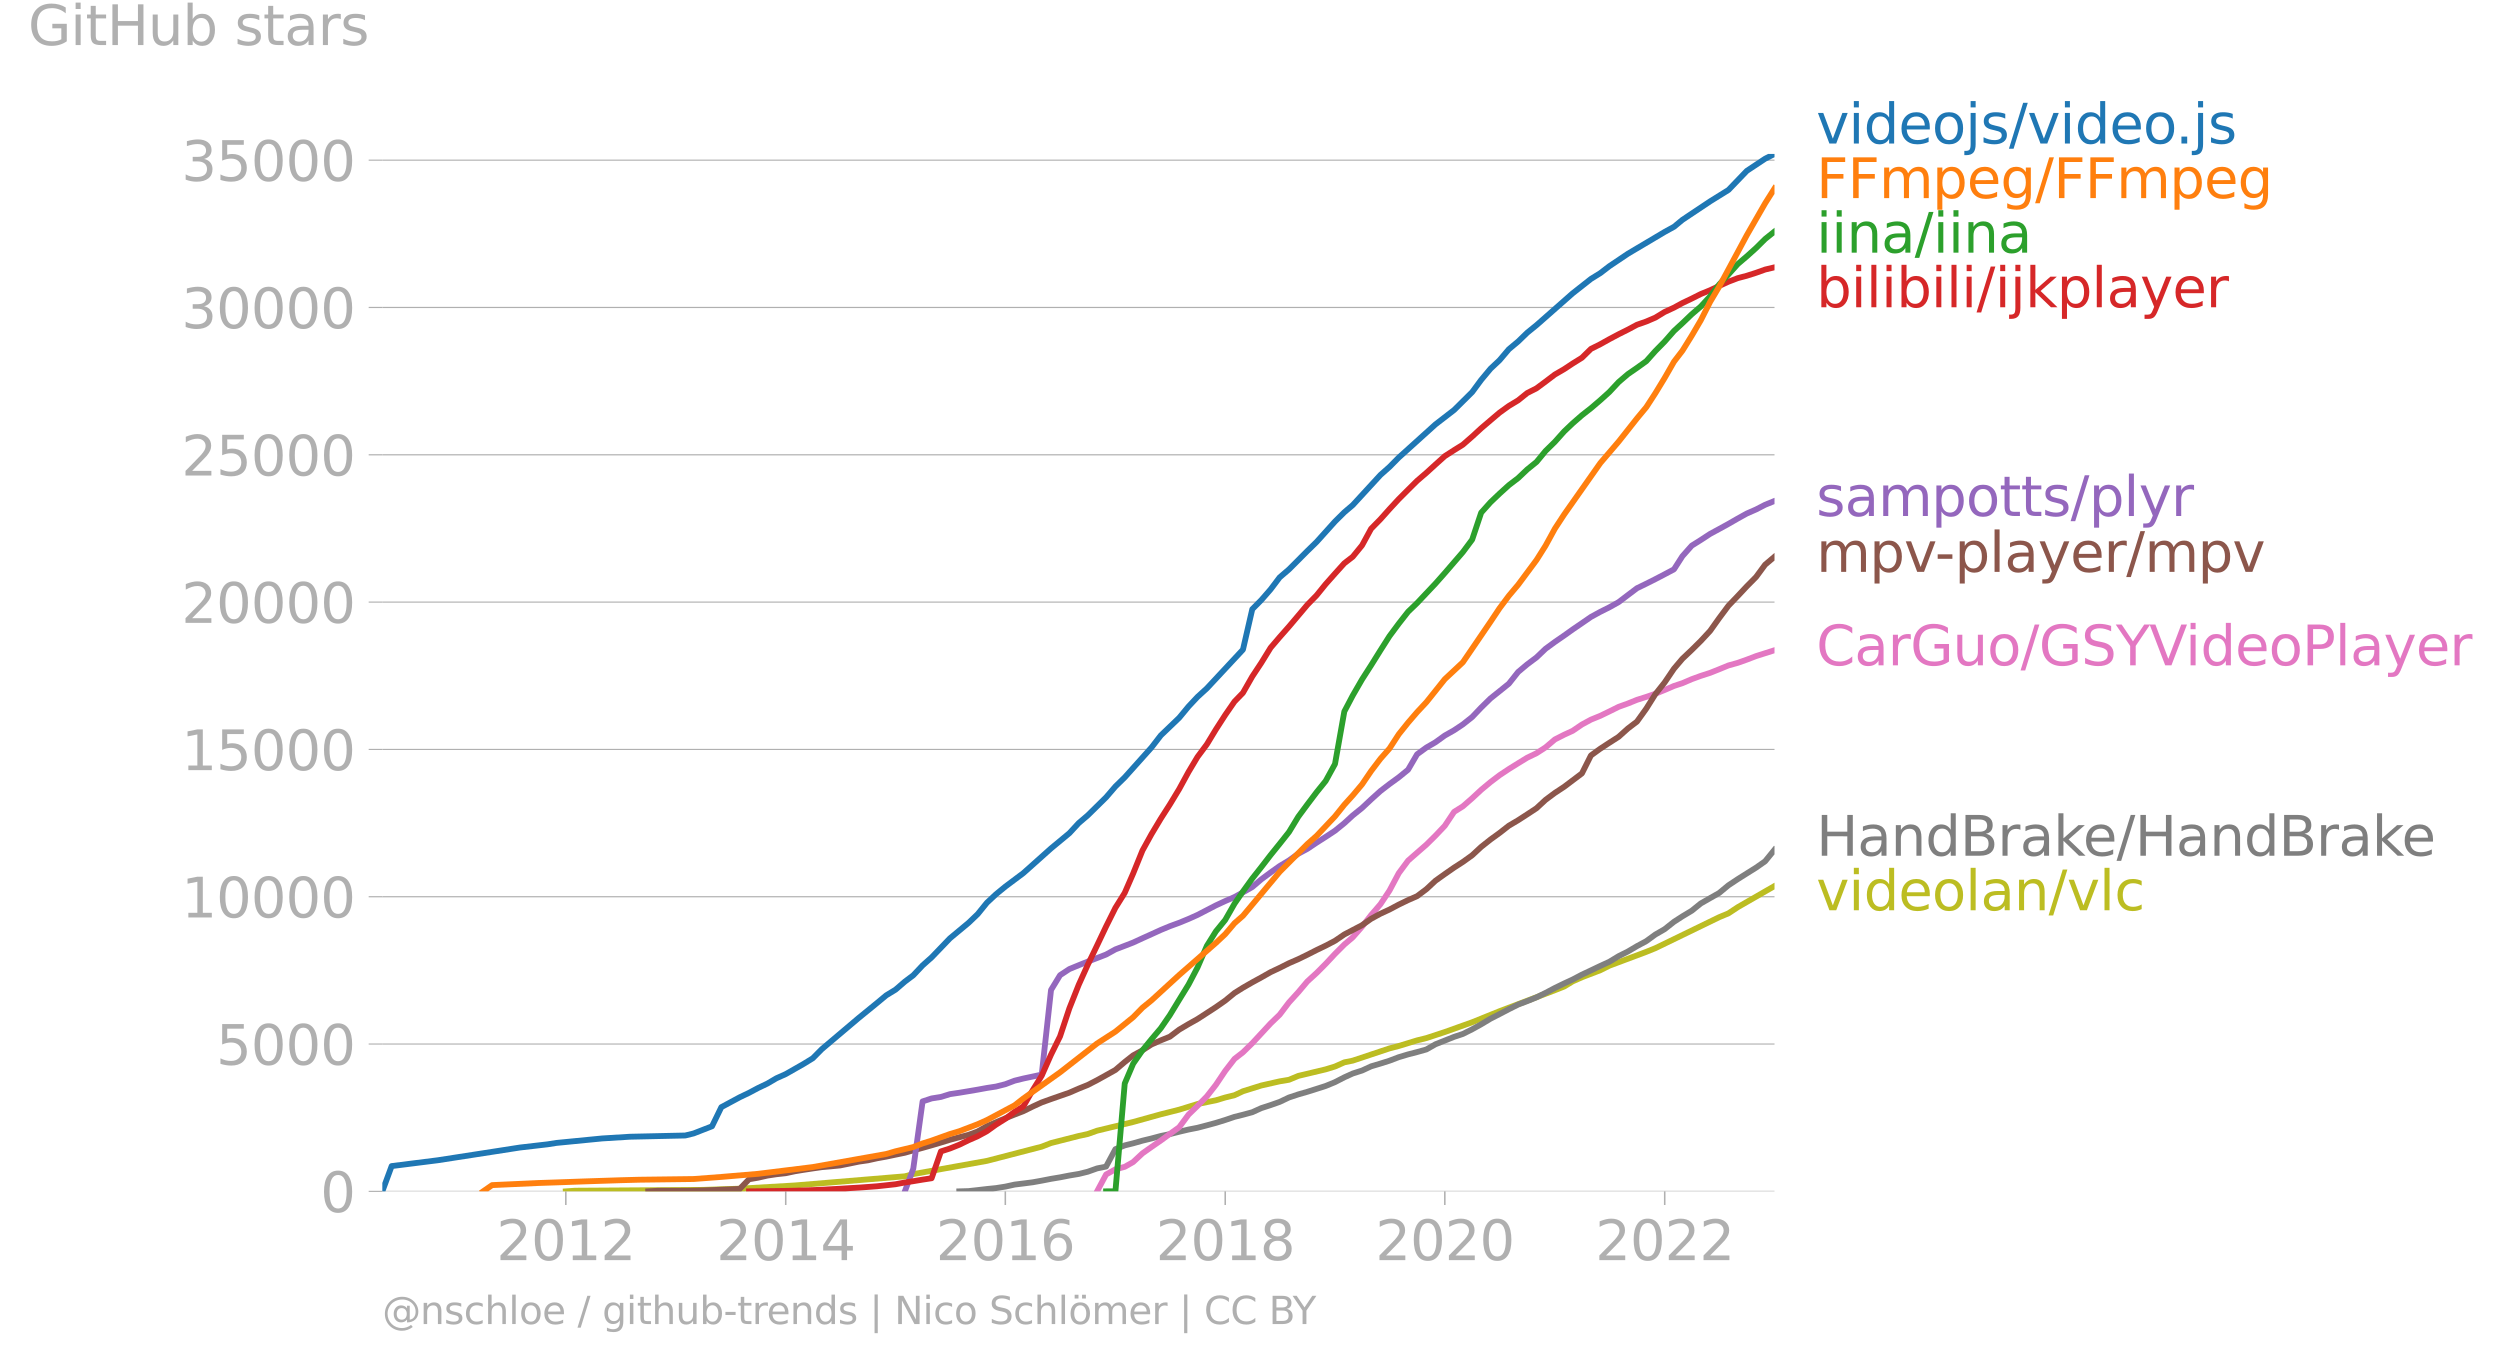 <svg xmlns="http://www.w3.org/2000/svg" xmlns:xlink="http://www.w3.org/1999/xlink" width="855.057" height="465.507" viewBox="0 0 641.293 349.13"><defs><style>*{stroke-linejoin:round;stroke-linecap:butt}</style></defs><g id="figure_1"><path id="patch_1" d="M0 349.13h641.293V0H0v349.13z" style="fill:none"/><g id="axes_1"><path id="patch_2" d="M98.073 305.603h357.12V39.491H98.073v266.112z" style="fill:none"/><g id="matplotlib.axis_1"><g id="xtick_1"><g id="line2d_1"><defs><path id="m3908373891" d="M0 0v3.5" style="stroke:#b0b0b0;stroke-width:.4"/></defs><use xlink:href="#m3908373891" x="145.144" y="305.603" style="fill:#b0b0b0;stroke:#b0b0b0;stroke-width:.4"/></g><g id="text_1" style="fill:#b0b0b0" transform="matrix(.14 0 0 -.14 127.329 323.241)"><defs><path id="DejaVuSans-32" d="M1228 531h2203V0H469v531q359 372 979 998 621 627 780 809 303 340 423 576 121 236 121 464 0 372-261 606-261 235-680 235-297 0-627-103-329-103-704-313v638q381 153 712 231 332 78 607 78 725 0 1156-363 431-362 431-968 0-288-108-546-107-257-392-607-78-91-497-524-418-433-1181-1211z" transform="scale(.016)"/><path id="DejaVuSans-30" d="M2034 4250q-487 0-733-480-245-479-245-1442 0-959 245-1439 246-480 733-480 491 0 736 480 246 480 246 1439 0 963-246 1442-245 480-736 480zm0 500q785 0 1199-621 414-620 414-1801 0-1178-414-1799Q2819-91 2034-91q-784 0-1198 620-414 621-414 1799 0 1181 414 1801 414 621 1198 621z" transform="scale(.016)"/><path id="DejaVuSans-31" d="M794 531h1031v3560L703 3866v575l1116 225h631V531h1031V0H794v531z" transform="scale(.016)"/></defs><use xlink:href="#DejaVuSans-32"/><use xlink:href="#DejaVuSans-30" x="63.623"/><use xlink:href="#DejaVuSans-31" x="127.246"/><use xlink:href="#DejaVuSans-32" x="190.869"/></g></g><g id="xtick_2"><use xlink:href="#m3908373891" id="line2d_2" x="201.552" y="305.603" style="fill:#b0b0b0;stroke:#b0b0b0;stroke-width:.4"/><g id="text_2" style="fill:#b0b0b0" transform="matrix(.14 0 0 -.14 183.737 323.241)"><defs><path id="DejaVuSans-34" d="M2419 4116 825 1625h1594v2491zm-166 550h794V1625h666v-525h-666V0h-628v1100H313v609l1940 2957z" transform="scale(.016)"/></defs><use xlink:href="#DejaVuSans-32"/><use xlink:href="#DejaVuSans-30" x="63.623"/><use xlink:href="#DejaVuSans-31" x="127.246"/><use xlink:href="#DejaVuSans-34" x="190.869"/></g></g><g id="xtick_3"><use xlink:href="#m3908373891" id="line2d_3" x="257.882" y="305.603" style="fill:#b0b0b0;stroke:#b0b0b0;stroke-width:.4"/><g id="text_3" style="fill:#b0b0b0" transform="matrix(.14 0 0 -.14 240.067 323.241)"><defs><path id="DejaVuSans-36" d="M2113 2584q-425 0-674-291-248-290-248-796 0-503 248-796 249-292 674-292t673 292q248 293 248 796 0 506-248 796-248 291-673 291zm1253 1979v-575q-238 112-480 171-242 60-480 60-625 0-955-422-329-422-376-1275 184 272 462 417 279 145 613 145 703 0 1111-427 408-426 408-1160 0-719-425-1154Q2819-91 2113-91q-810 0-1238 620-428 621-428 1799 0 1106 525 1764t1409 658q238 0 480-47t505-140z" transform="scale(.016)"/></defs><use xlink:href="#DejaVuSans-32"/><use xlink:href="#DejaVuSans-30" x="63.623"/><use xlink:href="#DejaVuSans-31" x="127.246"/><use xlink:href="#DejaVuSans-36" x="190.869"/></g></g><g id="xtick_4"><use xlink:href="#m3908373891" id="line2d_4" x="314.29" y="305.603" style="fill:#b0b0b0;stroke:#b0b0b0;stroke-width:.4"/><g id="text_4" style="fill:#b0b0b0" transform="matrix(.14 0 0 -.14 296.475 323.241)"><defs><path id="DejaVuSans-38" d="M2034 2216q-450 0-708-241-257-241-257-662 0-422 257-663 258-241 708-241t709 242q260 243 260 662 0 421-258 662-257 241-711 241zm-631 268q-406 100-633 378-226 279-226 679 0 559 398 884 399 325 1092 325 697 0 1094-325t397-884q0-400-227-679-226-278-629-378 456-106 710-416 255-309 255-755 0-679-414-1042Q2806-91 2034-91q-771 0-1186 362-414 363-414 1042 0 446 256 755 257 310 713 416zm-231 997q0-362 226-565 227-203 636-203 407 0 636 203 230 203 230 565 0 363-230 566-229 203-636 203-409 0-636-203-226-203-226-566z" transform="scale(.016)"/></defs><use xlink:href="#DejaVuSans-32"/><use xlink:href="#DejaVuSans-30" x="63.623"/><use xlink:href="#DejaVuSans-31" x="127.246"/><use xlink:href="#DejaVuSans-38" x="190.869"/></g></g><g id="xtick_5"><use xlink:href="#m3908373891" id="line2d_5" x="370.62" y="305.603" style="fill:#b0b0b0;stroke:#b0b0b0;stroke-width:.4"/><g id="text_5" style="fill:#b0b0b0" transform="matrix(.14 0 0 -.14 352.805 323.241)"><use xlink:href="#DejaVuSans-32"/><use xlink:href="#DejaVuSans-30" x="63.623"/><use xlink:href="#DejaVuSans-32" x="127.246"/><use xlink:href="#DejaVuSans-30" x="190.869"/></g></g><g id="xtick_6"><use xlink:href="#m3908373891" id="line2d_6" x="427.028" y="305.603" style="fill:#b0b0b0;stroke:#b0b0b0;stroke-width:.4"/><g id="text_6" style="fill:#b0b0b0" transform="matrix(.14 0 0 -.14 409.213 323.241)"><use xlink:href="#DejaVuSans-32"/><use xlink:href="#DejaVuSans-30" x="63.623"/><use xlink:href="#DejaVuSans-32" x="127.246"/><use xlink:href="#DejaVuSans-32" x="190.869"/></g></g></g><g id="matplotlib.axis_2"><g id="ytick_1"><path id="line2d_7" d="M98.073 305.603h357.12" clip-path="url(#p567469bb8e)" style="fill:none;stroke:#b0b0b0;stroke-width:.3;stroke-linecap:square"/><g id="line2d_8"><defs><path id="mfeba195c3b" d="M0 0h-3.5" style="stroke:#b0b0b0;stroke-width:.3"/></defs><use xlink:href="#mfeba195c3b" x="98.073" y="305.603" style="fill:#b0b0b0;stroke:#b0b0b0;stroke-width:.3"/></g><use xlink:href="#DejaVuSans-30" id="text_7" style="fill:#b0b0b0" transform="matrix(.14 0 0 -.14 82.166 310.922)"/></g><g id="ytick_2"><path id="line2d_9" d="M98.073 267.815h357.12" clip-path="url(#p567469bb8e)" style="fill:none;stroke:#b0b0b0;stroke-width:.3;stroke-linecap:square"/><use xlink:href="#mfeba195c3b" id="line2d_10" x="98.073" y="267.815" style="fill:#b0b0b0;stroke:#b0b0b0;stroke-width:.3"/><g id="text_8" style="fill:#b0b0b0" transform="matrix(.14 0 0 -.14 55.443 273.134)"><defs><path id="DejaVuSans-35" d="M691 4666h2478v-532H1269V2991q137 47 274 70 138 23 276 23 781 0 1237-428 457-428 457-1159 0-753-469-1171Q2575-91 1722-91q-294 0-599 50Q819 9 494 109v635q281-153 581-228t634-75q541 0 856 284 316 284 316 772 0 487-316 771-315 285-856 285-253 0-505-56-251-56-513-175v2344z" transform="scale(.016)"/></defs><use xlink:href="#DejaVuSans-35"/><use xlink:href="#DejaVuSans-30" x="63.623"/><use xlink:href="#DejaVuSans-30" x="127.246"/><use xlink:href="#DejaVuSans-30" x="190.869"/></g></g><g id="ytick_3"><path id="line2d_11" d="M98.073 230.027h357.12" clip-path="url(#p567469bb8e)" style="fill:none;stroke:#b0b0b0;stroke-width:.3;stroke-linecap:square"/><use xlink:href="#mfeba195c3b" id="line2d_12" x="98.073" y="230.027" style="fill:#b0b0b0;stroke:#b0b0b0;stroke-width:.3"/><g id="text_9" style="fill:#b0b0b0" transform="matrix(.14 0 0 -.14 46.536 235.346)"><use xlink:href="#DejaVuSans-31"/><use xlink:href="#DejaVuSans-30" x="63.623"/><use xlink:href="#DejaVuSans-30" x="127.246"/><use xlink:href="#DejaVuSans-30" x="190.869"/><use xlink:href="#DejaVuSans-30" x="254.492"/></g></g><g id="ytick_4"><path id="line2d_13" d="M98.073 192.239h357.12" clip-path="url(#p567469bb8e)" style="fill:none;stroke:#b0b0b0;stroke-width:.3;stroke-linecap:square"/><use xlink:href="#mfeba195c3b" id="line2d_14" x="98.073" y="192.239" style="fill:#b0b0b0;stroke:#b0b0b0;stroke-width:.3"/><g id="text_10" style="fill:#b0b0b0" transform="matrix(.14 0 0 -.14 46.536 197.558)"><use xlink:href="#DejaVuSans-31"/><use xlink:href="#DejaVuSans-35" x="63.623"/><use xlink:href="#DejaVuSans-30" x="127.246"/><use xlink:href="#DejaVuSans-30" x="190.869"/><use xlink:href="#DejaVuSans-30" x="254.492"/></g></g><g id="ytick_5"><path id="line2d_15" d="M98.073 154.45h357.12" clip-path="url(#p567469bb8e)" style="fill:none;stroke:#b0b0b0;stroke-width:.3;stroke-linecap:square"/><use xlink:href="#mfeba195c3b" id="line2d_16" x="98.073" y="154.45" style="fill:#b0b0b0;stroke:#b0b0b0;stroke-width:.3"/><g id="text_11" style="fill:#b0b0b0" transform="matrix(.14 0 0 -.14 46.536 159.77)"><use xlink:href="#DejaVuSans-32"/><use xlink:href="#DejaVuSans-30" x="63.623"/><use xlink:href="#DejaVuSans-30" x="127.246"/><use xlink:href="#DejaVuSans-30" x="190.869"/><use xlink:href="#DejaVuSans-30" x="254.492"/></g></g><g id="ytick_6"><path id="line2d_17" d="M98.073 116.662h357.12" clip-path="url(#p567469bb8e)" style="fill:none;stroke:#b0b0b0;stroke-width:.3;stroke-linecap:square"/><use xlink:href="#mfeba195c3b" id="line2d_18" x="98.073" y="116.662" style="fill:#b0b0b0;stroke:#b0b0b0;stroke-width:.3"/><g id="text_12" style="fill:#b0b0b0" transform="matrix(.14 0 0 -.14 46.536 121.981)"><use xlink:href="#DejaVuSans-32"/><use xlink:href="#DejaVuSans-35" x="63.623"/><use xlink:href="#DejaVuSans-30" x="127.246"/><use xlink:href="#DejaVuSans-30" x="190.869"/><use xlink:href="#DejaVuSans-30" x="254.492"/></g></g><g id="ytick_7"><path id="line2d_19" d="M98.073 78.874h357.12" clip-path="url(#p567469bb8e)" style="fill:none;stroke:#b0b0b0;stroke-width:.3;stroke-linecap:square"/><use xlink:href="#mfeba195c3b" id="line2d_20" x="98.073" y="78.874" style="fill:#b0b0b0;stroke:#b0b0b0;stroke-width:.3"/><g id="text_13" style="fill:#b0b0b0" transform="matrix(.14 0 0 -.14 46.536 84.193)"><defs><path id="DejaVuSans-33" d="M2597 2516q453-97 707-404 255-306 255-756 0-690-475-1069Q2609-91 1734-91q-293 0-604 58T488 141v609q262-153 574-231 313-78 654-78 593 0 904 234t311 681q0 413-289 645-289 233-804 233h-544v519h569q465 0 712 186t247 536q0 359-255 551-254 193-729 193-260 0-557-57-297-56-653-174v562q360 100 674 150t592 50q719 0 1137-327 419-326 419-882 0-388-222-655t-631-370z" transform="scale(.016)"/></defs><use xlink:href="#DejaVuSans-33"/><use xlink:href="#DejaVuSans-30" x="63.623"/><use xlink:href="#DejaVuSans-30" x="127.246"/><use xlink:href="#DejaVuSans-30" x="190.869"/><use xlink:href="#DejaVuSans-30" x="254.492"/></g></g><g id="ytick_8"><path id="line2d_21" d="M98.073 41.086h357.12" clip-path="url(#p567469bb8e)" style="fill:none;stroke:#b0b0b0;stroke-width:.3;stroke-linecap:square"/><use xlink:href="#mfeba195c3b" id="line2d_22" x="98.073" y="41.086" style="fill:#b0b0b0;stroke:#b0b0b0;stroke-width:.3"/><g id="text_14" style="fill:#b0b0b0" transform="matrix(.14 0 0 -.14 46.536 46.405)"><use xlink:href="#DejaVuSans-33"/><use xlink:href="#DejaVuSans-35" x="63.623"/><use xlink:href="#DejaVuSans-30" x="127.246"/><use xlink:href="#DejaVuSans-30" x="190.869"/><use xlink:href="#DejaVuSans-30" x="254.492"/></g></g><g id="text_15" style="fill:#b0b0b0" transform="matrix(.14 0 0 -.14 7.2 11.563)"><defs><path id="DejaVuSans-47" d="M3809 666v1253H2778v519h1656V434q-365-259-806-392-440-133-940-133-1094 0-1712 639-617 640-617 1780 0 1144 617 1783 618 639 1712 639 456 0 867-113 411-112 758-331v-672q-350 297-744 447t-828 150q-857 0-1287-478-429-478-429-1425 0-944 429-1422 430-478 1287-478 334 0 596 58 263 58 472 180z" transform="scale(.016)"/><path id="DejaVuSans-69" d="M603 3500h575V0H603v3500zm0 1363h575v-729H603v729z" transform="scale(.016)"/><path id="DejaVuSans-74" d="M1172 4494v-994h1184v-447H1172V1153q0-428 117-550t477-122h590V0h-590q-666 0-919 248-253 249-253 905v1900H172v447h422v994h578z" transform="scale(.016)"/><path id="DejaVuSans-48" d="M628 4666h631V2753h2294v1913h631V0h-631v2222H1259V0H628v4666z" transform="scale(.016)"/><path id="DejaVuSans-75" d="M544 1381v2119h575V1403q0-497 193-746 194-248 582-248 465 0 735 297 271 297 271 810v1984h575V0h-575v538q-209-319-486-474-276-155-642-155-603 0-916 375-312 375-312 1097zm1447 2203z" transform="scale(.016)"/><path id="DejaVuSans-62" d="M3116 1747q0 634-261 995t-717 361q-457 0-718-361t-261-995q0-634 261-995t718-361q456 0 717 361t261 995zM1159 2969q182 312 458 463 277 152 661 152 638 0 1036-506 399-506 399-1331T3314 415Q2916-91 2278-91q-384 0-661 152-276 152-458 464V0H581v4863h578V2969z" transform="scale(.016)"/><path id="DejaVuSans-73" d="M2834 3397v-544q-243 125-506 187-262 63-544 63-428 0-642-131t-214-394q0-200 153-314t616-217l197-44q612-131 870-370t258-667q0-488-386-773Q2250-91 1575-91q-281 0-586 55T347 128v594q319-166 628-249 309-82 613-82 406 0 624 139 219 139 219 392 0 234-158 359-157 125-692 241l-200 47q-534 112-772 345-237 233-237 639 0 494 350 762 350 269 994 269 318 0 599-47 282-46 519-140z" transform="scale(.016)"/><path id="DejaVuSans-61" d="M2194 1759q-697 0-966-159t-269-544q0-306 202-486 202-179 548-179 479 0 768 339t289 901v128h-572zm1147 238V0h-575v531q-197-318-491-470T1556-91q-537 0-855 302-317 302-317 808 0 590 395 890 396 300 1180 300h807v57q0 397-261 614t-733 217q-300 0-585-72-284-72-546-216v532q315 122 612 182 297 61 578 61 760 0 1135-394 375-393 375-1193z" transform="scale(.016)"/><path id="DejaVuSans-72" d="M2631 2963q-97 56-211 82-114 27-251 27-488 0-749-317t-261-911V0H581v3500h578v-544q182 319 472 473 291 155 707 155 59 0 131-8 72-7 159-23l3-590z" transform="scale(.016)"/></defs><use xlink:href="#DejaVuSans-47"/><use xlink:href="#DejaVuSans-69" x="77.49"/><use xlink:href="#DejaVuSans-74" x="105.273"/><use xlink:href="#DejaVuSans-48" x="144.482"/><use xlink:href="#DejaVuSans-75" x="219.678"/><use xlink:href="#DejaVuSans-62" x="283.057"/><use xlink:href="#DejaVuSans-20" x="346.533"/><use xlink:href="#DejaVuSans-73" x="378.32"/><use xlink:href="#DejaVuSans-74" x="430.42"/><use xlink:href="#DejaVuSans-61" x="469.629"/><use xlink:href="#DejaVuSans-72" x="530.908"/><use xlink:href="#DejaVuSans-73" x="572.021"/></g></g><path id="line2d_23" d="m145.144 305.603 2.392-.166 32.795-.212 9.414-.31 14.199-.83 28.165-2.344 2.16-.567 18.906-3.393 14.044-3.643 2.392-.93 7.1-1.813 2.314-.499 2.392-.854 9.26-2.237 7.1-1.973 4.706-1.186 4.707-1.451 4.708-.952 2.392-.718 2.392-.59 2.16-1.013 4.707-1.473 4.708-1.066 2.392-.4 2.392-.998 7.022-1.678 2.392-.733 2.392-1.066 2.16-.438 9.415-3.136 2.392-.62 4.707-1.444 2.392-.59 4.707-1.548 7.022-2.51 7.022-2.834L398.863 254l2.392-.945 2.16-1.315 2.392-1.058 4.708-1.806 2.314-1.157 9.492-3.56 2.315-.937 16.359-7.943 2.392-.997 2.392-1.58 9.414-5.419h0" clip-path="url(#p567469bb8e)" style="fill:none;stroke:#bcbd22;stroke-width:1.5;stroke-linecap:square"/><path id="line2d_24" d="m246.076 305.603 2.392-.068 2.315-.257 2.392-.28 2.315-.234 2.392-.378 2.392-.521 2.238-.28 2.392-.31 2.315-.415 2.392-.469 2.315-.385 2.392-.469 2.392-.4 2.315-.567 2.392-.854 2.315-.476 2.392-4.46 2.393-.967 2.16-.536 2.392-.68 2.315-.56 2.392-.642 2.315-.476 2.392-.605 2.393-.567 2.314-.453 2.393-.627 2.315-.628 2.392-.74 2.392-.809 2.16-.537 2.393-.65 2.314-1.05 2.393-.779 2.315-.816 2.392-1.133 2.392-.794 2.315-.665 2.392-.756 2.315-.74 2.392-.983 2.392-1.232 2.16-.982 2.393-.764 2.315-1.073 2.392-.71 2.315-.733 2.392-.907 2.392-.718 2.315-.597 2.392-.673 2.315-1.323 2.392-.952 2.392-.952 2.238-.74 2.392-1.195 2.315-1.285 2.392-1.436 2.315-1.179 2.392-1.254 2.392-1.194 2.315-.877 2.393-.975 2.314-1.141 2.393-1.262 2.392-1.164 2.16-.998 2.392-1.262 2.315-1.088 2.393-1.141 2.314-1.058 2.393-1.451 2.392-1.202 2.315-1.368 2.392-1.285 2.315-1.685 2.392-1.383 2.392-1.89 2.16-1.398 2.393-1.436 2.315-1.866 2.392-1.368 2.315-1.315 2.392-1.973 2.392-1.587 2.315-1.459 2.392-1.496 2.315-1.625 2.392-2.94" clip-path="url(#p567469bb8e)" style="fill:none;stroke:#7f7f7f;stroke-width:1.5;stroke-linecap:square"/><path id="line2d_25" d="m281.417 305.603 2.315-4.33 2.392-1.33 2.393-.635 2.16-1.225 2.392-2.237 2.315-1.632 2.392-1.655 2.315-1.693 2.392-1.708 2.393-3.242 2.314-2.245 2.393-2.434 2.315-2.962 2.392-3.567 2.392-3.091 2.16-1.678 2.393-2.343 2.314-2.494 2.393-2.585 2.315-2.23 2.392-3.15 2.392-2.631 2.315-2.75 2.392-2.185 2.315-2.328 2.392-2.562 2.392-2.396 2.16-1.844 2.393-2.743 2.315-2.97 2.392-2.774 2.315-3.484 2.392-4.49 2.392-3.219 2.315-2.025 2.392-2.086 2.315-2.29 2.392-2.524 2.392-3.583 2.238-1.405 2.392-2.086 2.315-2.154 2.392-1.988 2.315-1.76 2.392-1.588 2.392-1.489 2.315-1.42 2.393-1.15 2.314-1.496 2.393-2.033 2.392-1.217 2.16-.99 2.392-1.625 2.315-1.254 2.393-.975 2.314-1.119 2.393-1.186 2.392-.862 2.315-.937 2.392-.756 2.315-.8 2.392-.968 2.392-1.036 2.16-.71 2.393-1.028 2.315-.846 2.392-.771 2.315-.922 2.392-.983 2.392-.665 2.315-.823 2.392-.915 2.315-.733 2.392-.763" clip-path="url(#p567469bb8e)" style="fill:none;stroke:#e377c2;stroke-width:1.5;stroke-linecap:square"/><g id="text_16" style="fill:#1f77b4" transform="matrix(.14 0 0 -.14 465.907 36.816)"><defs><path id="DejaVuSans-76" d="M191 3500h609L1894 563l1094 2937h609L2284 0h-781L191 3500z" transform="scale(.016)"/><path id="DejaVuSans-64" d="M2906 2969v1894h575V0h-575v525q-181-312-458-464-276-152-664-152-634 0-1033 506-398 507-398 1332t398 1331q399 506 1033 506 388 0 664-152 277-151 458-463zM947 1747q0-634 261-995t717-361q456 0 718 361 263 361 263 995t-263 995q-262 361-718 361t-717-361q-261-361-261-995z" transform="scale(.016)"/><path id="DejaVuSans-65" d="M3597 1894v-281H953q38-594 358-905t892-311q331 0 642 81t618 244V178Q3153 47 2828-22t-659-69q-838 0-1327 487-489 488-489 1320 0 859 464 1363 464 505 1252 505 706 0 1117-455 411-454 411-1235zm-575 169q-6 471-264 752-258 282-683 282-481 0-770-272t-333-766l2050 4z" transform="scale(.016)"/><path id="DejaVuSans-6f" d="M1959 3097q-462 0-731-361t-269-989q0-628 267-989 268-361 733-361 460 0 728 362 269 363 269 988 0 622-269 986-268 364-728 364zm0 487q750 0 1178-488 429-487 429-1349 0-859-429-1349Q2709-91 1959-91q-753 0-1180 489-426 490-426 1349 0 862 426 1349 427 488 1180 488z" transform="scale(.016)"/><path id="DejaVuSans-6a" d="M603 3500h575V-63q0-668-255-968-254-300-820-300h-219v487H38q328 0 446 152Q603-541 603-63v3563zm0 1363h575v-729H603v729z" transform="scale(.016)"/><path id="DejaVuSans-2f" d="M1625 4666h531L531-594H0l1625 5260z" transform="scale(.016)"/><path id="DejaVuSans-2e" d="M684 794h660V0H684v794z" transform="scale(.016)"/></defs><use xlink:href="#DejaVuSans-76"/><use xlink:href="#DejaVuSans-69" x="59.18"/><use xlink:href="#DejaVuSans-64" x="86.963"/><use xlink:href="#DejaVuSans-65" x="150.439"/><use xlink:href="#DejaVuSans-6f" x="211.963"/><use xlink:href="#DejaVuSans-6a" x="273.145"/><use xlink:href="#DejaVuSans-73" x="300.928"/><use xlink:href="#DejaVuSans-2f" x="353.027"/><use xlink:href="#DejaVuSans-76" x="386.719"/><use xlink:href="#DejaVuSans-69" x="445.898"/><use xlink:href="#DejaVuSans-64" x="473.682"/><use xlink:href="#DejaVuSans-65" x="537.158"/><use xlink:href="#DejaVuSans-6f" x="598.682"/><use xlink:href="#DejaVuSans-2e" x="658.113"/><use xlink:href="#DejaVuSans-6a" x="689.9"/><use xlink:href="#DejaVuSans-73" x="717.684"/></g><g id="text_17" style="fill:#ff7f0e" transform="matrix(.14 0 0 -.14 465.907 50.816)"><defs><path id="DejaVuSans-46" d="M628 4666h2681v-532H1259V2759h1850v-531H1259V0H628v4666z" transform="scale(.016)"/><path id="DejaVuSans-6d" d="M3328 2828q216 388 516 572t706 184q547 0 844-383 297-382 297-1088V0h-578v2094q0 503-179 746-178 244-543 244-447 0-707-297-259-296-259-809V0h-578v2094q0 506-178 748t-550 242q-441 0-701-298-259-298-259-808V0H581v3500h578v-544q197 322 472 475t653 153q382 0 649-194 267-193 395-562z" transform="scale(.016)"/><path id="DejaVuSans-70" d="M1159 525v-1856H581v4831h578v-531q182 312 458 463 277 152 661 152 638 0 1036-506 399-506 399-1331T3314 415Q2916-91 2278-91q-384 0-661 152-276 152-458 464zm1957 1222q0 634-261 995t-717 361q-457 0-718-361t-261-995q0-634 261-995t718-361q456 0 717 361t261 995z" transform="scale(.016)"/><path id="DejaVuSans-67" d="M2906 1791q0 625-258 968-257 344-723 344-462 0-720-344-258-343-258-968 0-622 258-966t720-344q466 0 723 344 258 344 258 966zm575-1357q0-893-397-1329-396-436-1215-436-303 0-572 45t-522 139v559q253-137 500-202 247-66 503-66 566 0 847 295t281 892v285q-178-310-456-463T1784 0Q1141 0 747 490 353 981 353 1791q0 812 394 1302 394 491 1037 491 388 0 666-153t456-462v531h575V434z" transform="scale(.016)"/></defs><use xlink:href="#DejaVuSans-46"/><use xlink:href="#DejaVuSans-46" x="57.52"/><use xlink:href="#DejaVuSans-6d" x="115.039"/><use xlink:href="#DejaVuSans-70" x="212.451"/><use xlink:href="#DejaVuSans-65" x="275.928"/><use xlink:href="#DejaVuSans-67" x="337.451"/><use xlink:href="#DejaVuSans-2f" x="400.928"/><use xlink:href="#DejaVuSans-46" x="434.619"/><use xlink:href="#DejaVuSans-46" x="492.139"/><use xlink:href="#DejaVuSans-6d" x="549.658"/><use xlink:href="#DejaVuSans-70" x="647.07"/><use xlink:href="#DejaVuSans-65" x="710.547"/><use xlink:href="#DejaVuSans-67" x="772.07"/></g><g id="text_18" style="fill:#2ca02c" transform="matrix(.14 0 0 -.14 465.907 64.816)"><defs><path id="DejaVuSans-6e" d="M3513 2113V0h-575v2094q0 497-194 743-194 247-581 247-466 0-735-297-269-296-269-809V0H581v3500h578v-544q207 316 486 472 280 156 646 156 603 0 912-373 310-373 310-1098z" transform="scale(.016)"/></defs><use xlink:href="#DejaVuSans-69"/><use xlink:href="#DejaVuSans-69" x="27.783"/><use xlink:href="#DejaVuSans-6e" x="55.566"/><use xlink:href="#DejaVuSans-61" x="118.945"/><use xlink:href="#DejaVuSans-2f" x="180.225"/><use xlink:href="#DejaVuSans-69" x="213.916"/><use xlink:href="#DejaVuSans-69" x="241.699"/><use xlink:href="#DejaVuSans-6e" x="269.482"/><use xlink:href="#DejaVuSans-61" x="332.861"/></g><g id="text_19" style="fill:#d62728" transform="matrix(.14 0 0 -.14 465.907 78.816)"><defs><path id="DejaVuSans-6c" d="M603 4863h575V0H603v4863z" transform="scale(.016)"/><path id="DejaVuSans-6b" d="M581 4863h578V1991l1716 1509h734L1753 1863 3688 0h-750L1159 1709V0H581v4863z" transform="scale(.016)"/><path id="DejaVuSans-79" d="M2059-325q-243-625-475-815-231-191-618-191H506v481h338q237 0 368 113 132 112 291 531l103 262L191 3500h609L1894 763l1094 2737h609L2059-325z" transform="scale(.016)"/></defs><use xlink:href="#DejaVuSans-62"/><use xlink:href="#DejaVuSans-69" x="63.477"/><use xlink:href="#DejaVuSans-6c" x="91.26"/><use xlink:href="#DejaVuSans-69" x="119.043"/><use xlink:href="#DejaVuSans-62" x="146.826"/><use xlink:href="#DejaVuSans-69" x="210.303"/><use xlink:href="#DejaVuSans-6c" x="238.086"/><use xlink:href="#DejaVuSans-69" x="265.869"/><use xlink:href="#DejaVuSans-2f" x="293.652"/><use xlink:href="#DejaVuSans-69" x="327.344"/><use xlink:href="#DejaVuSans-6a" x="355.127"/><use xlink:href="#DejaVuSans-6b" x="382.91"/><use xlink:href="#DejaVuSans-70" x="440.82"/><use xlink:href="#DejaVuSans-6c" x="504.297"/><use xlink:href="#DejaVuSans-61" x="532.08"/><use xlink:href="#DejaVuSans-79" x="593.359"/><use xlink:href="#DejaVuSans-65" x="652.539"/><use xlink:href="#DejaVuSans-72" x="714.063"/></g><g id="text_20" style="fill:#9467bd" transform="matrix(.14 0 0 -.14 465.907 132.368)"><use xlink:href="#DejaVuSans-73"/><use xlink:href="#DejaVuSans-61" x="52.1"/><use xlink:href="#DejaVuSans-6d" x="113.379"/><use xlink:href="#DejaVuSans-70" x="210.791"/><use xlink:href="#DejaVuSans-6f" x="274.268"/><use xlink:href="#DejaVuSans-74" x="335.449"/><use xlink:href="#DejaVuSans-74" x="374.658"/><use xlink:href="#DejaVuSans-73" x="413.867"/><use xlink:href="#DejaVuSans-2f" x="465.967"/><use xlink:href="#DejaVuSans-70" x="499.658"/><use xlink:href="#DejaVuSans-6c" x="563.135"/><use xlink:href="#DejaVuSans-79" x="590.918"/><use xlink:href="#DejaVuSans-72" x="650.098"/></g><g id="text_21" style="fill:#8c564b" transform="matrix(.14 0 0 -.14 465.907 146.697)"><defs><path id="DejaVuSans-2d" d="M313 2009h1684v-512H313v512z" transform="scale(.016)"/></defs><use xlink:href="#DejaVuSans-6d"/><use xlink:href="#DejaVuSans-70" x="97.412"/><use xlink:href="#DejaVuSans-76" x="160.889"/><use xlink:href="#DejaVuSans-2d" x="217.443"/><use xlink:href="#DejaVuSans-70" x="253.527"/><use xlink:href="#DejaVuSans-6c" x="317.004"/><use xlink:href="#DejaVuSans-61" x="344.787"/><use xlink:href="#DejaVuSans-79" x="406.066"/><use xlink:href="#DejaVuSans-65" x="465.246"/><use xlink:href="#DejaVuSans-72" x="526.77"/><use xlink:href="#DejaVuSans-2f" x="567.883"/><use xlink:href="#DejaVuSans-6d" x="601.574"/><use xlink:href="#DejaVuSans-70" x="698.986"/><use xlink:href="#DejaVuSans-76" x="762.463"/></g><g id="text_22" style="fill:#e377c2" transform="matrix(.14 0 0 -.14 465.907 170.663)"><defs><path id="DejaVuSans-43" d="M4122 4306v-665q-319 297-680 443-361 147-767 147-800 0-1225-489t-425-1414q0-922 425-1411t1225-489q406 0 767 147t680 444V359q-331-225-702-338-370-112-782-112-1060 0-1670 648-609 649-609 1771 0 1125 609 1773 610 649 1670 649 418 0 788-111 371-111 696-333z" transform="scale(.016)"/><path id="DejaVuSans-53" d="M3425 4513v-616q-359 172-678 256-319 85-616 85-515 0-795-200t-280-569q0-310 186-468 186-157 705-254l381-78q706-135 1042-474t336-907q0-679-455-1029Q2797-91 1919-91q-331 0-705 75-373 75-773 222v650q384-215 753-325 369-109 725-109 540 0 834 212 294 213 294 607 0 343-211 537t-692 291l-385 75q-706 140-1022 440-315 300-315 835 0 619 436 975t1201 356q329 0 669-60 341-59 697-177z" transform="scale(.016)"/><path id="DejaVuSans-59" d="M-13 4666h679l1293-1919 1285 1919h678L2272 2222V0h-634v2222L-13 4666z" transform="scale(.016)"/><path id="DejaVuSans-56" d="M1831 0 50 4666h659L2188 738l1481 3928h656L2547 0h-716z" transform="scale(.016)"/><path id="DejaVuSans-50" d="M1259 4147V2394h794q441 0 681 228 241 228 241 650 0 419-241 647-240 228-681 228h-794zm-631 519h1425q785 0 1186-355 402-355 402-1039 0-691-402-1044-401-353-1186-353h-794V0H628v4666z" transform="scale(.016)"/></defs><use xlink:href="#DejaVuSans-43"/><use xlink:href="#DejaVuSans-61" x="69.824"/><use xlink:href="#DejaVuSans-72" x="131.104"/><use xlink:href="#DejaVuSans-47" x="172.217"/><use xlink:href="#DejaVuSans-75" x="249.707"/><use xlink:href="#DejaVuSans-6f" x="313.086"/><use xlink:href="#DejaVuSans-2f" x="374.268"/><use xlink:href="#DejaVuSans-47" x="407.959"/><use xlink:href="#DejaVuSans-53" x="485.449"/><use xlink:href="#DejaVuSans-59" x="548.926"/><use xlink:href="#DejaVuSans-56" x="610.01"/><use xlink:href="#DejaVuSans-69" x="676.168"/><use xlink:href="#DejaVuSans-64" x="703.951"/><use xlink:href="#DejaVuSans-65" x="767.428"/><use xlink:href="#DejaVuSans-6f" x="828.951"/><use xlink:href="#DejaVuSans-50" x="890.133"/><use xlink:href="#DejaVuSans-6c" x="950.436"/><use xlink:href="#DejaVuSans-61" x="978.219"/><use xlink:href="#DejaVuSans-79" x="1039.498"/><use xlink:href="#DejaVuSans-65" x="1098.678"/><use xlink:href="#DejaVuSans-72" x="1160.201"/></g><g id="text_23" style="fill:#7f7f7f" transform="matrix(.14 0 0 -.14 465.907 219.502)"><defs><path id="DejaVuSans-42" d="M1259 2228V519h1013q509 0 754 211 246 211 246 645 0 438-246 645-245 208-754 208H1259zm0 1919V2741h935q462 0 688 173 227 174 227 530 0 353-227 528-226 175-688 175h-935zm-631 519h1613q722 0 1112-300 391-300 391-853 0-429-200-682t-588-315q466-100 724-418 258-317 258-792 0-625-425-966Q3088 0 2303 0H628v4666z" transform="scale(.016)"/></defs><use xlink:href="#DejaVuSans-48"/><use xlink:href="#DejaVuSans-61" x="75.195"/><use xlink:href="#DejaVuSans-6e" x="136.475"/><use xlink:href="#DejaVuSans-64" x="199.854"/><use xlink:href="#DejaVuSans-42" x="263.33"/><use xlink:href="#DejaVuSans-72" x="331.934"/><use xlink:href="#DejaVuSans-61" x="373.047"/><use xlink:href="#DejaVuSans-6b" x="434.326"/><use xlink:href="#DejaVuSans-65" x="488.611"/><use xlink:href="#DejaVuSans-2f" x="550.135"/><use xlink:href="#DejaVuSans-48" x="583.826"/><use xlink:href="#DejaVuSans-61" x="659.021"/><use xlink:href="#DejaVuSans-6e" x="720.301"/><use xlink:href="#DejaVuSans-64" x="783.68"/><use xlink:href="#DejaVuSans-42" x="847.156"/><use xlink:href="#DejaVuSans-72" x="915.76"/><use xlink:href="#DejaVuSans-61" x="956.873"/><use xlink:href="#DejaVuSans-6b" x="1018.152"/><use xlink:href="#DejaVuSans-65" x="1072.438"/></g><g id="text_24" style="fill:#bcbd22" transform="matrix(.14 0 0 -.14 465.907 233.502)"><defs><path id="DejaVuSans-63" d="M3122 3366v-538q-244 135-489 202t-495 67q-560 0-870-355-309-354-309-995t309-996q310-354 870-354 250 0 495 67t489 202V134Q2881 22 2623-34q-257-57-548-57-791 0-1257 497-465 497-465 1341 0 856 470 1346 471 491 1290 491 265 0 518-55 253-54 491-163z" transform="scale(.016)"/></defs><use xlink:href="#DejaVuSans-76"/><use xlink:href="#DejaVuSans-69" x="59.18"/><use xlink:href="#DejaVuSans-64" x="86.963"/><use xlink:href="#DejaVuSans-65" x="150.439"/><use xlink:href="#DejaVuSans-6f" x="211.963"/><use xlink:href="#DejaVuSans-6c" x="273.145"/><use xlink:href="#DejaVuSans-61" x="300.928"/><use xlink:href="#DejaVuSans-6e" x="362.207"/><use xlink:href="#DejaVuSans-2f" x="425.586"/><use xlink:href="#DejaVuSans-76" x="459.277"/><use xlink:href="#DejaVuSans-6c" x="518.457"/><use xlink:href="#DejaVuSans-63" x="546.24"/></g><g id="text_25" style="fill:#b0b0b0" transform="matrix(.097 0 0 -.097 98.073 339.64)"><defs><path id="DejaVuSans-40" d="M2381 1678q0-447 222-702 222-254 610-254 384 0 604 256 221 256 221 700 0 438-225 695-225 258-607 258-378 0-602-256-223-256-223-697zm1703-934q-187-241-429-355t-564-114q-538 0-874 389t-336 1014q0 625 337 1015 338 391 873 391 322 0 565-117 244-117 428-354v409h447V722q457 69 714 417 258 349 258 902 0 334-99 628-98 294-298 544-325 409-792 626t-1017 217q-384 0-738-102-353-101-653-301-490-319-767-836-276-517-276-1120 0-497 179-932 180-434 521-765 328-325 759-495 431-171 922-171 403 0 792 136t714 389l281-347q-390-303-851-464t-936-161q-578 0-1091 205-512 205-912 595Q841 78 631 592q-209 514-209 1105 0 569 212 1084 213 516 607 907 403 396 931 607t1119 211q662 0 1229-272 568-271 952-771 234-307 357-666 124-359 124-744 0-822-497-1297T4084 263v481z" transform="scale(.016)"/><path id="DejaVuSans-68" d="M3513 2113V0h-575v2094q0 497-194 743-194 247-581 247-466 0-735-297-269-296-269-809V0H581v4863h578V2956q207 316 486 472 280 156 646 156 603 0 912-373 310-373 310-1098z" transform="scale(.016)"/><path id="DejaVuSans-7c" d="M1344 4891v-6400H813v6400h531z" transform="scale(.016)"/><path id="DejaVuSans-4e" d="M628 4666h850L3547 763v3903h612V0h-850L1241 3903V0H628v4666z" transform="scale(.016)"/><path id="DejaVuSans-f6" d="M1959 3097q-462 0-731-361t-269-989q0-628 267-989 268-361 733-361 460 0 728 362 269 363 269 988 0 622-269 986-268 364-728 364zm0 487q750 0 1178-488 429-487 429-1349 0-859-429-1349Q2709-91 1959-91q-753 0-1180 489-426 490-426 1349 0 862 426 1349 427 488 1180 488zm295 1266h634v-631h-634v631zm-1222 0h634v-631h-634v631z" transform="scale(.016)"/></defs><use xlink:href="#DejaVuSans-40"/><use xlink:href="#DejaVuSans-6e" x="100"/><use xlink:href="#DejaVuSans-73" x="163.379"/><use xlink:href="#DejaVuSans-63" x="215.479"/><use xlink:href="#DejaVuSans-68" x="270.459"/><use xlink:href="#DejaVuSans-6c" x="333.838"/><use xlink:href="#DejaVuSans-6f" x="361.621"/><use xlink:href="#DejaVuSans-65" x="422.803"/><use xlink:href="#DejaVuSans-20" x="484.326"/><use xlink:href="#DejaVuSans-2f" x="516.113"/><use xlink:href="#DejaVuSans-20" x="549.805"/><use xlink:href="#DejaVuSans-67" x="581.592"/><use xlink:href="#DejaVuSans-69" x="645.068"/><use xlink:href="#DejaVuSans-74" x="672.852"/><use xlink:href="#DejaVuSans-68" x="712.061"/><use xlink:href="#DejaVuSans-75" x="775.439"/><use xlink:href="#DejaVuSans-62" x="838.818"/><use xlink:href="#DejaVuSans-2d" x="902.295"/><use xlink:href="#DejaVuSans-74" x="938.379"/><use xlink:href="#DejaVuSans-72" x="977.588"/><use xlink:href="#DejaVuSans-65" x="1016.451"/><use xlink:href="#DejaVuSans-6e" x="1077.975"/><use xlink:href="#DejaVuSans-64" x="1141.354"/><use xlink:href="#DejaVuSans-73" x="1204.83"/><use xlink:href="#DejaVuSans-20" x="1256.93"/><use xlink:href="#DejaVuSans-7c" x="1288.717"/><use xlink:href="#DejaVuSans-20" x="1322.408"/><use xlink:href="#DejaVuSans-4e" x="1354.195"/><use xlink:href="#DejaVuSans-69" x="1429"/><use xlink:href="#DejaVuSans-63" x="1456.783"/><use xlink:href="#DejaVuSans-6f" x="1511.764"/><use xlink:href="#DejaVuSans-20" x="1572.945"/><use xlink:href="#DejaVuSans-53" x="1604.732"/><use xlink:href="#DejaVuSans-63" x="1668.209"/><use xlink:href="#DejaVuSans-68" x="1723.189"/><use xlink:href="#DejaVuSans-6c" x="1786.568"/><use xlink:href="#DejaVuSans-f6" x="1814.352"/><use xlink:href="#DejaVuSans-6d" x="1875.533"/><use xlink:href="#DejaVuSans-65" x="1972.945"/><use xlink:href="#DejaVuSans-72" x="2034.469"/><use xlink:href="#DejaVuSans-20" x="2075.582"/><use xlink:href="#DejaVuSans-7c" x="2107.369"/><use xlink:href="#DejaVuSans-20" x="2141.061"/><use xlink:href="#DejaVuSans-43" x="2172.848"/><use xlink:href="#DejaVuSans-43" x="2242.672"/><use xlink:href="#DejaVuSans-20" x="2312.496"/><use xlink:href="#DejaVuSans-42" x="2344.283"/><use xlink:href="#DejaVuSans-59" x="2407.387"/></g><path id="line2d_26" d="m166.287 305.603 2.392-.143h7.099l2.161-.03 2.392-.069 2.315-.083 2.392-.098 2.315-.09 2.392-.114 2.392-2.471 2.315-.401 2.392-.544 2.315-.348 2.393-.264 2.392-.507 2.16-.355 2.392-.363 2.315-.332 2.392-.212 2.315-.226 2.392-.477 2.393-.498 2.315-.333 2.392-.529 2.315-.416 2.392-.506 2.392-.491 2.16-.612 2.393-.643 2.315-.657 2.392-.71 2.315-.711 2.392-.643 2.392-.62 2.315-.853 2.392-1.376 2.315-.99 2.392-1.02 2.392-.968 2.238-.861 2.392-1.18 2.315-1.065 2.392-.861 2.315-.809 2.392-.831 2.392-1.043 2.315-.93 2.392-1.232 2.315-1.285 2.392-1.337 2.393-2.04 2.16-1.701 2.392-1.308 2.315-1.489 2.392-1.058 2.315-.937 2.392-1.806 2.393-1.42 2.314-1.3 2.393-1.55 2.315-1.504 2.392-1.67 2.392-1.958 2.16-1.353 2.393-1.375 2.314-1.262 2.393-1.36 2.315-1.089 2.392-1.202 2.392-1.043 2.315-1.126 2.392-1.216 2.315-1.111 2.392-1.255 2.392-1.625 2.16-1.133 2.393-1.247 2.315-1.633 2.392-1.307 2.315-1.066 2.392-1.27 2.392-1.156 2.315-1.013 2.392-1.798 2.315-2.154 2.392-1.708 2.392-1.663 2.238-1.444 2.392-1.715 2.315-2.147 2.392-1.897 2.315-1.677 2.392-1.867 2.392-1.413 2.315-1.497 2.393-1.572 2.314-2.146 2.393-1.784 2.392-1.572 2.16-1.632 2.392-1.799 2.315-4.61 2.393-1.73 2.314-1.512 2.393-1.534 2.392-2.147 2.315-1.76 2.392-3.334 2.315-3.688 2.392-3.015 2.392-3.53 2.16-2.547 2.393-2.267 2.315-2.29 2.392-2.577 2.315-3.25 2.392-3.212 2.392-2.501 2.315-2.472 2.392-2.418 2.315-3.144 2.392-2.026" clip-path="url(#p567469bb8e)" style="fill:none;stroke:#8c564b;stroke-width:1.5;stroke-linecap:square"/><path id="line2d_27" d="m232.109 305.603 2.16-5.804 2.393-17.27 2.315-.763 2.392-.385 2.315-.718 2.392-.355 2.392-.4 2.315-.394 2.392-.438 2.315-.355 2.392-.605 2.392-.907 2.238-.552 2.392-.506 2.315-.506 2.392-21.698 2.315-3.794 2.392-1.572 2.392-.983 2.315-.93 2.392-.914 2.315-.9 2.392-1.322 2.393-.914 2.16-.839 2.392-1.103 2.315-1.043 2.392-1.089 2.315-.96 2.392-.876 2.393-.983 2.314-1.035 2.393-1.24 2.315-1.201 2.392-1.111 2.392-1.036 2.16-1.201 2.393-1.36 2.314-1.973 2.393-1.769 2.315-1.647 2.392-1.436 2.392-1.723 2.315-1.24 2.392-1.602 2.315-1.474 2.392-1.58 2.392-1.942 2.16-1.98 2.393-1.927 2.315-2.176 2.392-2.154 2.315-1.784 2.392-1.738 2.392-1.95 2.315-3.96 2.392-1.739 2.315-1.345 2.392-1.723 2.392-1.36 2.238-1.49 2.392-1.896 2.315-2.434 2.392-2.343 2.315-1.851 2.392-1.927 2.392-3.016 2.315-1.942 2.393-1.791 2.314-2.207 2.393-1.754 2.392-1.647 2.16-1.542 2.392-1.632 2.315-1.595 2.393-1.308 2.314-1.156 2.393-1.338 2.392-1.82 2.315-1.747 2.392-1.164 2.315-1.163 2.392-1.248 2.392-1.27 2.16-3.37 2.393-2.698 2.315-1.451 2.392-1.564 2.315-1.255 2.392-1.315 2.392-1.376 2.315-1.284 2.392-1.05 2.315-1.195 2.392-.975" clip-path="url(#p567469bb8e)" style="fill:none;stroke:#9467bd;stroke-width:1.5;stroke-linecap:square"/><path id="line2d_28" d="m192.137 305.603 2.315-.022 2.392-.038 2.315-.03 2.393-.03 2.392-.046 2.16-.068 2.392-.09 2.315-.091 2.392-.136 2.315-.121 2.392-.152 2.393-.136 2.315-.166 2.392-.181 2.315-.25 2.392-.264 2.392-.446 2.16-.34 2.393-.4 2.315-.356 2.392-6.885 2.315-.748 2.392-.96 2.392-1.164 2.315-1.013 2.392-1.307 2.315-1.663 2.392-1.504 2.392-1.814 2.238-1.383 2.392-4.126 2.315-3.734 2.392-5.403 2.315-4.686 2.392-7.195 2.392-6.023 2.315-5.124 2.392-4.966 2.315-4.874 2.392-4.792 2.393-3.84 2.16-4.965 2.392-5.902 2.315-4.195 2.392-3.99 2.315-3.613 2.392-3.952 2.393-4.384 2.314-3.87 2.393-3.219 2.315-3.816 2.392-3.711 2.392-3.462 2.16-2.229 2.393-4.187 2.314-3.5 2.393-3.884 2.315-2.713 2.392-2.713 2.392-2.827 2.315-2.75 2.392-2.45 2.315-2.856 2.392-2.698 2.392-2.653 2.16-1.67 2.393-2.933 2.315-4.247 2.392-2.441 2.315-2.592 2.392-2.585 2.392-2.396 2.315-2.297 2.392-2.056 2.315-2.109 2.392-2.154 2.392-1.541 2.238-1.39 2.392-2.087 2.315-2.131 2.392-2.04 2.315-1.966 2.392-1.723 2.392-1.443 2.315-1.867 2.393-1.217 2.314-1.715 2.393-1.814 2.392-1.39 2.16-1.43 2.392-1.488 2.315-2.275 2.393-1.194 2.314-1.292 2.393-1.27 2.392-1.194 2.315-1.24 2.392-.838 2.315-.99 2.392-1.46 2.392-1.103 2.16-1.179 2.393-1.14 2.315-1.165 2.392-.975 2.315-1.095 2.392-1.096 2.392-.915 2.315-.612 2.392-.763 2.315-.832 2.392-.566" clip-path="url(#p567469bb8e)" style="fill:none;stroke:#d62728;stroke-width:1.5;stroke-linecap:square"/><path id="line2d_29" d="m283.732 305.603 2.392-.015 2.393-27.66 2.16-5.072 2.392-3.446 2.315-2.842 2.392-2.819 2.315-3.363 2.392-3.93 2.393-3.885 2.314-4.413 2.393-5.533 2.315-3.71 2.392-2.94 2.392-4.172 2.16-3.137 2.393-3.317 2.314-2.925 2.393-3.106 2.315-2.865 2.392-3.023 2.392-3.937 2.315-3.13 2.392-3.166 2.315-2.864 2.392-4.36 2.392-13.461 2.16-4.104 2.393-4.141 2.315-3.605 2.392-3.832 2.315-3.635 2.392-3.22 2.392-3.053 2.315-2.23 2.392-2.54 2.315-2.455 2.392-2.698 2.392-2.774 2.238-2.592 2.392-3.212 2.315-6.916 2.392-2.667 2.315-2.207 2.392-2.17 2.392-1.828 2.315-2.2 2.393-1.934 2.314-2.812 2.393-2.35 2.392-2.675 2.16-2.056 2.392-2.086 2.315-1.814 2.393-2.048 2.314-2.086 2.393-2.562 2.392-2.048 2.315-1.595 2.392-1.723 2.315-2.592 2.392-2.434 2.392-2.72 2.16-1.988 2.393-2.29 2.315-1.988 2.392-2.6 2.315-3.03 2.392-2.592 2.392-2.668 2.315-1.973 2.392-2.154 2.315-2.297 2.392-1.92" clip-path="url(#p567469bb8e)" style="fill:none;stroke:#2ca02c;stroke-width:1.5;stroke-linecap:square"/><path id="line2d_30" d="m123.923 305.603 2.315-1.602 11.807-.537 4.707-.158 7.022-.25 9.414-.31 4.784-.128 13.967-.181 7.1-.537 9.413-.794 14.044-1.738 18.829-3.348 2.392-.695 4.552-1.088 2.393-.93 2.315-.726 4.707-1.685 2.392-.718 4.707-1.799 2.392-1.073 7.1-3.786 2.237-1.746 9.414-6.704 9.491-7.406 4.707-3.038 4.553-3.696 2.392-2.441 2.315-1.882 7.1-6.507 9.414-8.23 2.392-2.245 2.392-2.819 2.16-1.89 9.415-11.275 7.099-7.135 2.392-2.116 4.707-4.988 2.392-2.985 2.16-2.388 2.393-2.842 2.315-3.401 2.392-3.152 2.315-2.622 2.392-3.673 2.392-2.985 2.315-2.69 2.392-2.563 4.707-5.887 4.63-4.33 7.1-10.408 2.314-3.461 2.392-3.197 2.392-2.842 4.708-6.34 2.314-3.674 2.393-4.368 2.392-3.658 9.26-13.165 4.707-5.51 4.707-5.955 2.392-2.887 2.315-3.567 2.392-3.93 2.392-4.165 2.16-2.811 2.393-3.854 2.315-3.945 2.392-4.709 2.315-3.907 7.099-13.21 4.707-8.193 2.392-3.787h0" clip-path="url(#p567469bb8e)" style="fill:none;stroke:#ff7f0e;stroke-width:1.5;stroke-linecap:square"/><path id="line2d_31" d="m98.073 305.603 2.392-6.484 11.806-1.49 13.967-2.16 7.1-1.104 7.099-.824 2.315-.363 11.729-1.148 7.099-.439 9.414-.211 4.784-.106 2.161-.53 4.707-1.836 2.392-4.905 4.707-2.531 2.392-1.142 2.315-1.231 2.392-1.142 2.315-1.36 2.393-1.073 4.552-2.592 2.392-1.467 2.315-2.342 9.492-8.027 4.707-3.839 2.315-1.927 2.392-1.459 2.392-2.063 2.16-1.625 2.393-2.54 2.315-2.055 4.707-4.897 4.784-3.976 2.315-2.214 2.392-2.948 2.315-2.161 2.392-1.957 4.63-3.47 7.1-6.34 4.706-3.9 2.392-2.592 2.315-1.973 4.707-4.633 2.392-2.78 2.393-2.344 6.867-7.663 2.392-3.099 4.707-4.512 2.393-2.894 2.314-2.472 2.393-2.184 9.26-9.938 2.392-10.377 2.314-2.335 2.393-2.751 2.315-3.068 2.392-2.049 4.707-4.723 2.392-2.335 4.707-5.23 2.392-2.373 2.16-1.837 7.1-7.724 2.315-2.055 2.392-2.419 9.414-8.502 4.784-3.696 4.63-4.587 2.315-3.137 2.392-2.864 2.315-2.177 2.392-2.819 2.392-1.995 2.315-2.245 2.393-1.942 9.26-8.155 4.706-3.703 2.393-1.481 2.314-1.776 4.785-3.212 9.414-5.585 2.392-1.315 2.16-1.784 7.1-4.739 4.707-2.924 4.707-4.898 4.707-3.121 2.392-1.217h0" clip-path="url(#p567469bb8e)" style="fill:none;stroke:#1f77b4;stroke-width:1.5;stroke-linecap:square"/></g></g><defs><clipPath id="p567469bb8e"><path d="M98.073 39.491h357.12v266.112H98.073z"/></clipPath></defs></svg>
